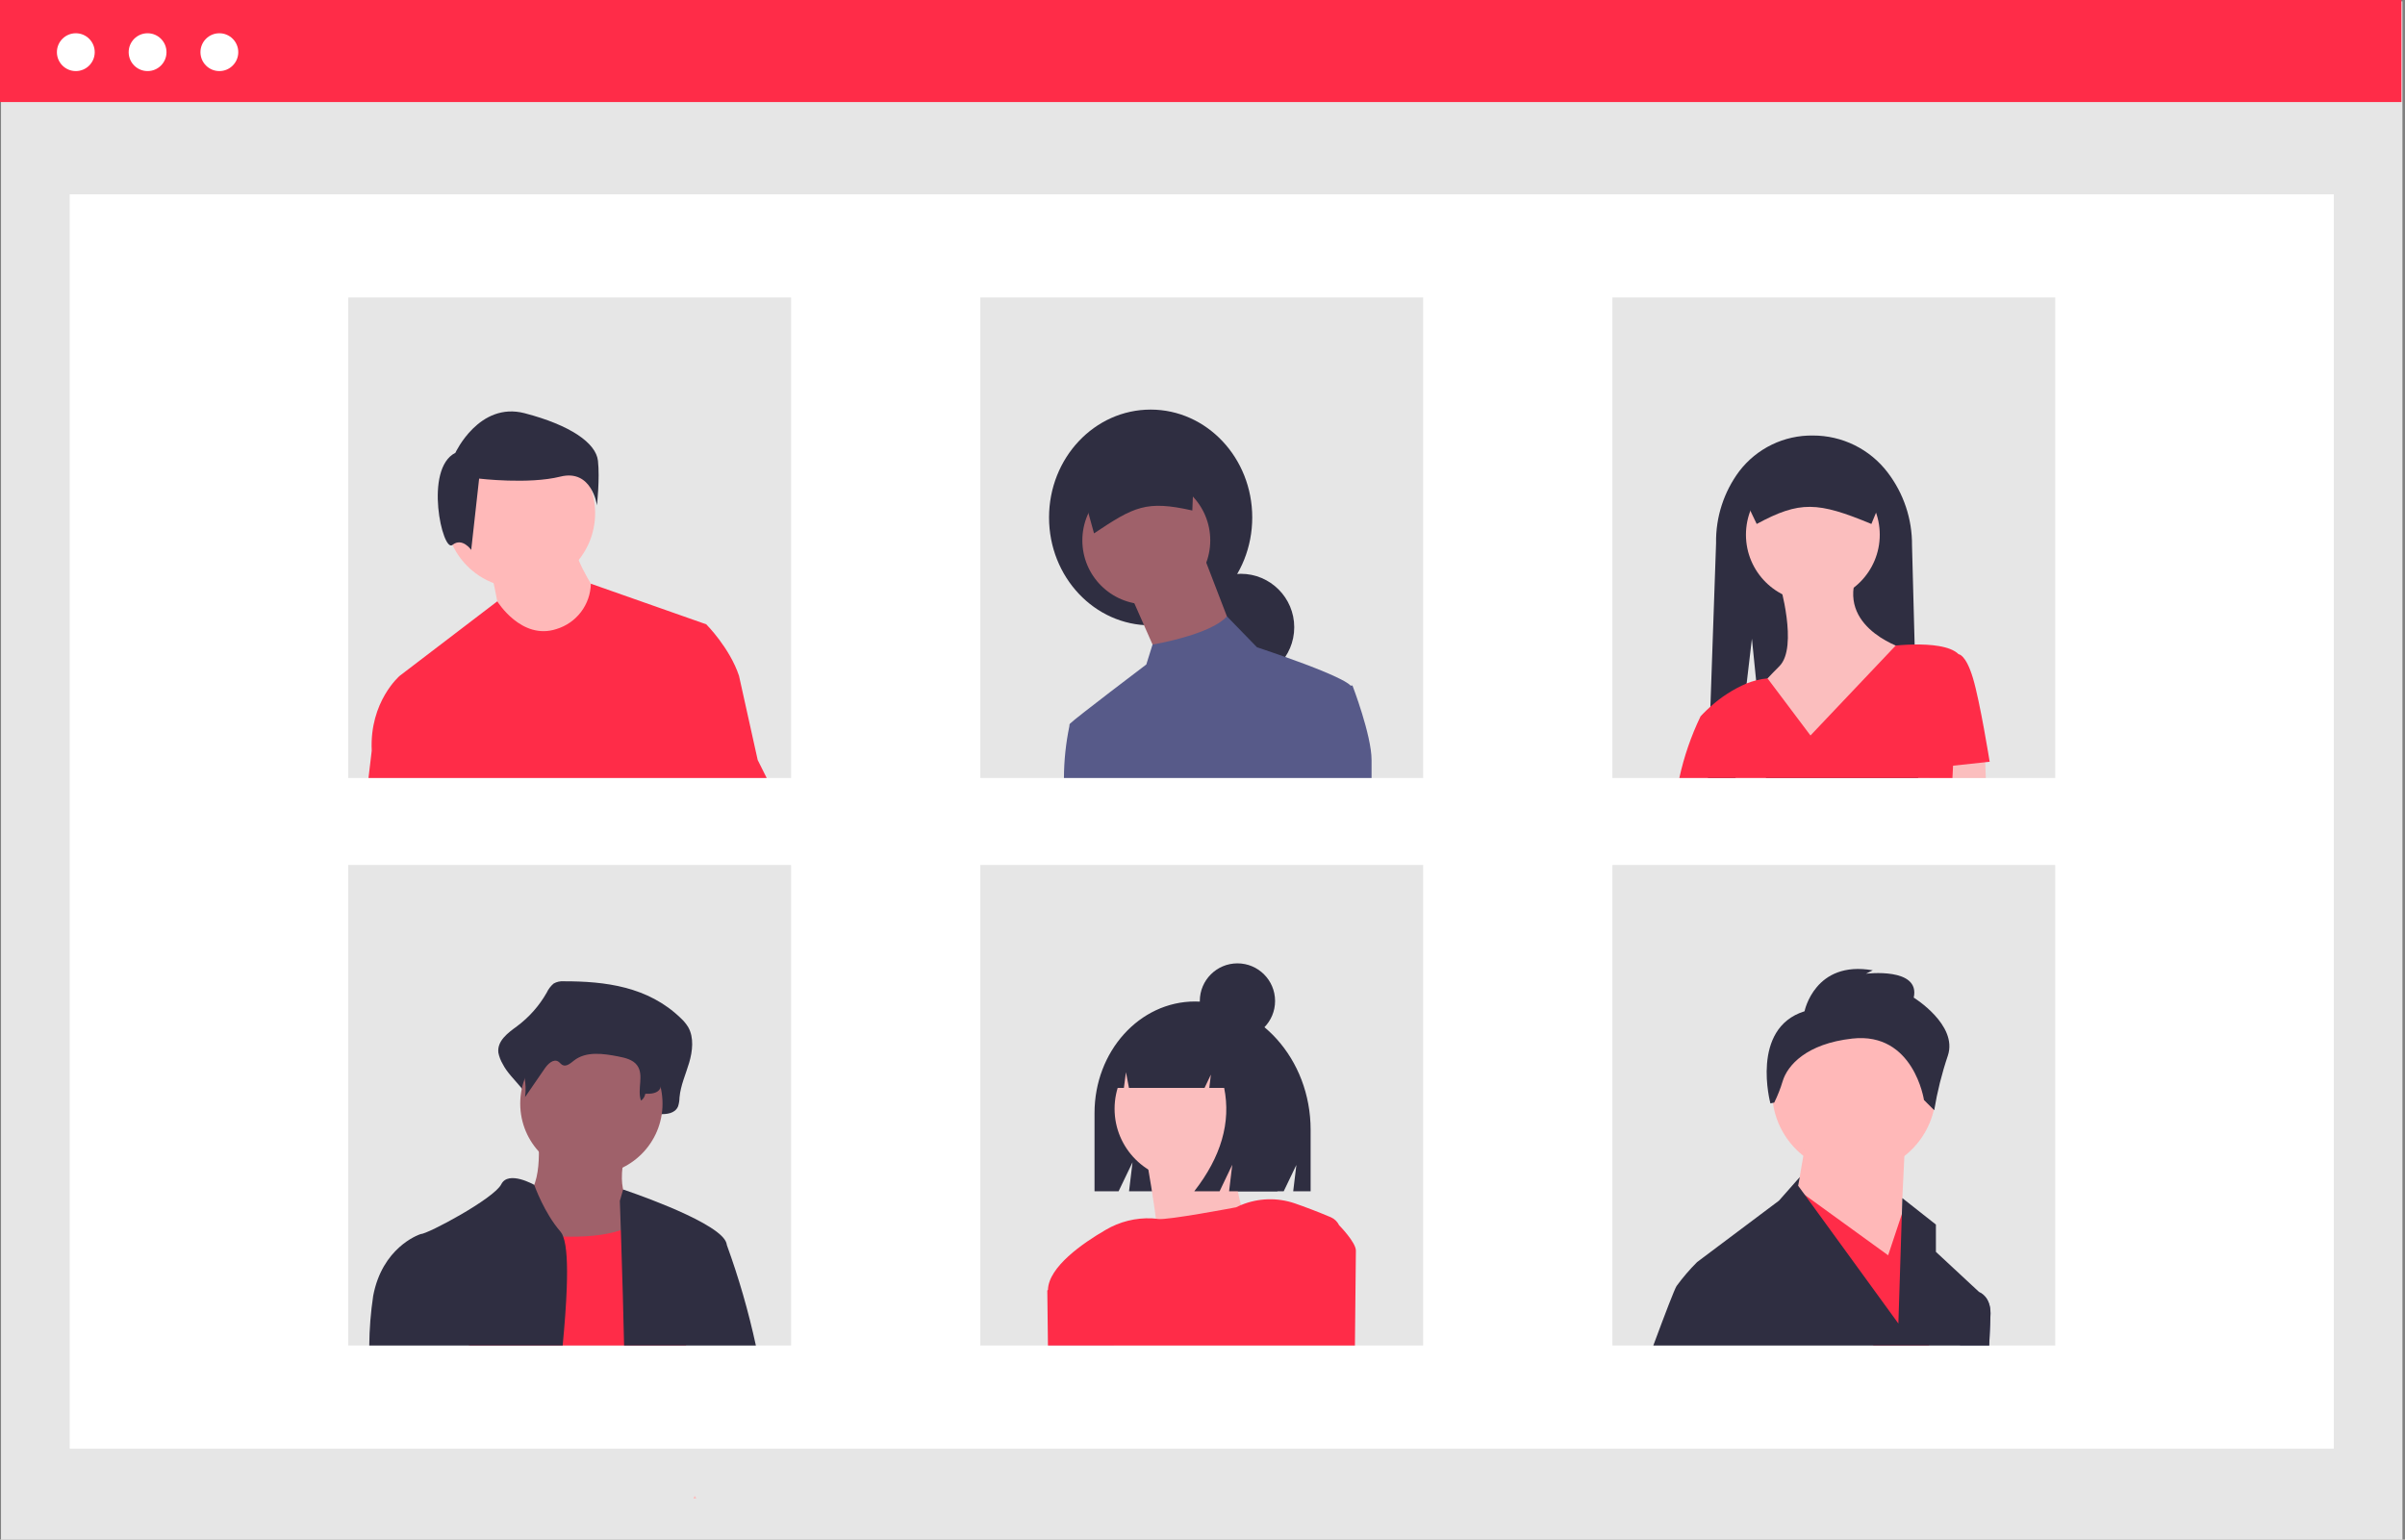 <svg width="606" height="388" viewBox="0 0 606 388" fill="none" xmlns="http://www.w3.org/2000/svg">
<rect x="0" y="0" width="606" height="388" fill="#808080" stroke="none"/>
<g clip-path="url(#clip0)">
<path d="M605.357 0.338H0.254V387.995H605.357V0.338Z" fill="#E6E6E6"/>
<path d="M588.058 48.965H17.561V365.066H588.058V48.965Z" fill="white"/>
<path d="M605.103 0H0V25.715H605.103V0Z" fill="#FF2C48"/>
<path d="M19.103 17.913C21.735 17.913 23.868 15.779 23.868 13.147C23.868 10.515 21.735 8.381 19.103 8.381C16.472 8.381 14.339 10.515 14.339 13.147C14.339 15.779 16.472 17.913 19.103 17.913Z" fill="white"/>
<path d="M37.188 17.913C39.82 17.913 41.953 15.779 41.953 13.147C41.953 10.515 39.82 8.381 37.188 8.381C34.557 8.381 32.424 10.515 32.424 13.147C32.424 15.779 34.557 17.913 37.188 17.913Z" fill="white"/>
<path d="M55.274 17.913C57.905 17.913 60.038 15.779 60.038 13.147C60.038 10.515 57.905 8.381 55.274 8.381C52.642 8.381 50.509 10.515 50.509 13.147C50.509 15.779 52.642 17.913 55.274 17.913Z" fill="white"/>
<path d="M199.335 74.964H87.754V196.057H199.335V74.964Z" fill="#E6E6E6"/>
<path d="M358.599 74.964H247.018V196.057H358.599V74.964Z" fill="#E6E6E6"/>
<path d="M517.862 74.964H406.282V196.057H517.862V74.964Z" fill="#E6E6E6"/>
<path d="M199.335 217.976H87.754V339.069H199.335V217.976Z" fill="#E6E6E6"/>
<path d="M358.599 217.976H247.018V339.069H358.599V217.976Z" fill="#E6E6E6"/>
<path d="M517.862 217.976H406.282V339.069H517.862V217.976Z" fill="#E6E6E6"/>
<path d="M131.096 148.186C141.513 148.186 149.958 139.738 149.958 129.318C149.958 118.898 141.513 110.451 131.096 110.451C120.679 110.451 112.235 118.898 112.235 129.318C112.235 139.738 120.679 148.186 131.096 148.186Z" fill="#FFB9B9"/>
<path d="M123.728 143.764C123.728 143.764 126.086 154.966 126.086 156.145C126.086 157.324 137.285 162.631 137.285 162.631L147.305 160.862L150.842 150.249C150.842 150.249 144.947 141.405 144.947 137.867L123.728 143.764Z" fill="#FFB9B9"/>
<path d="M114.739 114.117C114.739 114.117 120.728 101.138 132.206 104.133C143.684 107.129 150.171 111.621 150.67 116.114C151.169 120.607 150.421 127.346 150.421 127.346C150.421 127.346 149.173 118.111 141.188 120.108C133.204 122.104 120.728 120.607 120.728 120.607L118.732 138.578C118.732 138.578 116.486 135.333 113.991 137.33C111.496 139.327 106.755 118.111 114.739 114.117Z" fill="#2F2E41"/>
<path d="M190.92 191.523L186.209 170.293C183.846 163.217 177.957 157.326 177.957 157.326L148.889 147.1H148.882C148.825 149.67 147.959 152.157 146.407 154.206C144.855 156.255 142.696 157.762 140.237 158.511C131.393 161.453 125.304 151.539 125.304 151.539L100.733 170.293C100.733 170.293 93.073 176.784 93.666 189.166L92.851 196.057H193.187L190.92 191.523Z" fill="#FF2C48"/>
<path d="M289.934 157.588C304.072 157.588 315.534 145.417 315.534 130.403C315.534 115.389 304.072 103.218 289.934 103.218C275.795 103.218 264.333 115.389 264.333 130.403C264.333 145.417 275.795 157.588 289.934 157.588Z" fill="#2F2E41"/>
<path d="M312.648 171.541C320.087 171.541 326.116 165.51 326.116 158.069C326.116 150.629 320.087 144.597 312.648 144.597C305.21 144.597 299.181 150.629 299.181 158.069C299.181 165.51 305.21 171.541 312.648 171.541Z" fill="#2F2E41"/>
<path d="M303.269 140.026L310.484 158.791L292.206 166.49L290.601 162.851L284.991 150.131L303.269 140.026Z" fill="#9F616A"/>
<path d="M288.839 152.295C297.738 152.295 304.952 145.079 304.952 136.177C304.952 127.275 297.738 120.058 288.839 120.058C279.94 120.058 272.726 127.275 272.726 136.177C272.726 145.079 279.94 152.295 288.839 152.295Z" fill="#9F616A"/>
<path d="M275.668 134.409C285.796 127.649 288.824 126.033 300.433 128.644L301.129 111.703L271.13 117.998L275.668 134.409Z" fill="#2F2E41"/>
<path d="M340.784 172.738L340.339 172.79C340.328 172.774 340.316 172.759 340.302 172.746C338.539 170.982 330.124 167.774 323.85 165.551H323.842C319.857 164.135 316.738 163.12 316.738 163.12L309.153 155.318C307.242 157.467 303.205 159.126 299.368 160.297C296.43 161.187 293.442 161.899 290.419 162.431H290.412L288.841 167.448C288.841 167.448 271.041 180.926 269.604 182.364H269.596V182.379C269.482 182.543 269.434 182.744 269.463 182.942V182.979C268.565 187.281 268.104 191.663 268.085 196.057H345.598V191.508C345.598 185.254 340.784 172.738 340.784 172.738Z" fill="#575A89"/>
<path d="M483.321 196.057H444.994L442.883 175.228L442.757 173.961L442.497 171.449L441.438 160.949L440.112 172.227L437.312 196.057H430.349L430.608 188.64L430.868 181.119L430.979 178.088L432.408 136.859C432.299 130.326 434.365 123.942 438.282 118.712C440.457 115.88 443.264 113.595 446.478 112.04C449.692 110.484 453.224 109.702 456.794 109.754C460.436 109.742 464.032 110.574 467.299 112.185C470.566 113.796 473.415 116.142 475.624 119.038C479.673 124.32 481.84 130.804 481.78 137.46L482.439 162.416L483.321 196.057Z" fill="#2F2E41"/>
<path d="M456.794 151.613C466.105 151.613 473.653 144.063 473.653 134.75C473.653 125.436 466.105 117.886 456.794 117.886C447.484 117.886 439.936 125.436 439.936 134.75C439.936 144.063 447.484 151.613 456.794 151.613Z" fill="#FBBEBE"/>
<path d="M448.365 146.795C448.365 146.795 453.182 163.056 448.365 167.874C443.549 172.693 442.344 174.499 442.344 174.499L456.192 193.17L480.276 163.659C480.276 163.659 463.417 158.84 467.632 145.59L448.365 146.795Z" fill="#FBBEBE"/>
<path d="M500.373 196.057H486.15L485.913 193.62L485.698 191.367L492.247 190.544L500.143 189.559L500.232 192.086L500.373 196.057Z" fill="#FBBEBE"/>
<path d="M501.348 191.965C501.348 191.965 498.94 176.908 497.134 170.886C495.328 164.863 493.521 164.863 493.521 164.863H493.521L493.521 164.862C491.395 162.735 486.284 162.357 482.439 162.416C479.743 162.446 477.669 162.683 477.669 162.683L456.194 185.343L445.379 170.96V170.953C444.405 171.028 443.441 171.194 442.497 171.449C441.686 171.656 440.889 171.916 440.112 172.227C436.763 173.659 433.676 175.64 430.979 178.088H430.971C429.416 179.489 428.497 180.519 428.497 180.519C426.115 185.472 424.32 190.687 423.149 196.057H491.965L492.121 192.96V192.954L501.348 191.965Z" fill="#FF2C48"/>
<path d="M442.646 132.039C453.534 126.167 458.006 126.416 471.545 132.039L475.158 123.235C475.156 121.578 474.497 119.988 473.325 118.816C472.153 117.644 470.564 116.985 468.907 116.983H444.682C443.024 116.985 441.436 117.644 440.264 118.816C439.092 119.988 438.433 121.578 438.431 123.235L442.646 132.039Z" fill="#2F2E41"/>
<path d="M142.069 247.286C141.172 247.212 140.274 247.413 139.494 247.861C138.753 248.493 138.159 249.277 137.751 250.161C135.867 253.472 133.315 256.356 130.258 258.629C128.031 260.26 125.2 262.295 125.581 265.303C125.782 266.297 126.149 267.249 126.667 268.121C128.721 272.269 134.326 275.474 133.775 280.207C135.816 276.789 133.086 275.099 135.127 271.682C136.099 270.054 137.787 268.217 139.254 269.239C139.745 269.582 140.068 270.195 140.58 270.496C141.8 271.212 143.099 269.842 144.179 268.872C147.905 265.526 153.204 266.403 157.84 267.445C160.029 267.937 162.433 268.583 163.727 270.676C165.429 273.427 162.111 276.399 161.273 279.51C161.204 279.775 161.201 280.052 161.263 280.319C161.326 280.586 161.451 280.833 161.63 281.04C161.809 281.248 162.035 281.409 162.29 281.51C162.544 281.61 162.819 281.648 163.091 281.619C164.483 281.482 166.131 281.369 166.213 280.759C167.963 280.821 170.108 280.623 170.858 278.8C171.087 278.078 171.208 277.327 171.217 276.57C171.493 273.508 172.792 270.714 173.653 267.799C174.514 264.884 174.888 261.468 173.435 258.884C172.917 258.024 172.276 257.244 171.532 256.57C163.288 248.59 152.45 247.274 142.069 247.286Z" fill="#2F2E41"/>
<path d="M135.568 286.185C135.568 286.185 137.36 301.13 130.787 302.326C124.213 303.521 136.763 323.847 136.763 323.847L166.644 327.434L159.472 303.521C159.472 303.521 154.691 301.728 157.679 289.772C160.667 277.816 135.568 286.185 135.568 286.185Z" fill="#9F616A"/>
<path d="M149.014 296.049C158.916 296.049 166.942 288.019 166.942 278.115C166.942 268.21 158.916 260.18 149.014 260.18C139.112 260.18 131.085 268.21 131.085 278.115C131.085 288.019 139.112 296.049 149.014 296.049Z" fill="#9F616A"/>
<path d="M118.155 339.069C121.326 326.598 125.704 309.8 125.704 309.8C125.704 309.8 127.407 310.148 130.089 310.541C134.006 311.125 137.953 311.483 141.911 311.616C146.978 311.756 152.312 311.423 156.438 309.993C157.993 309.493 159.446 308.718 160.727 307.703C161.266 307.269 161.749 306.768 162.164 306.214C169.334 296.648 172.32 333.112 172.32 333.112L172.875 339.069L118.155 339.069Z" fill="#FF2C48"/>
<path d="M175.438 377.601C175.201 377.601 174.964 377.609 174.727 377.623L175.068 376.986C175.186 377.186 175.305 377.394 175.438 377.601Z" fill="#FFB8B8"/>
<path d="M142.943 251.978C142.22 251.924 141.496 252.065 140.846 252.385C140.258 252.814 139.774 253.37 139.428 254.011C137.834 256.409 135.756 258.448 133.328 259.995C131.515 261.149 129.211 262.586 129.521 264.713C129.689 265.426 129.989 266.101 130.404 266.704C132.082 269.665 132.75 273.093 132.307 276.468L137.291 269.221C138.082 268.071 139.457 266.772 140.651 267.495C141.051 267.737 141.314 268.17 141.73 268.383C142.724 268.889 143.781 267.921 144.66 267.235C147.693 264.87 152.007 265.49 155.781 266.227C157.563 266.575 159.52 267.031 160.573 268.51C162.324 270.968 160.496 274.52 161.517 277.359C161.803 277.159 162.046 276.903 162.232 276.607C162.417 276.311 162.541 275.981 162.597 275.637C164.021 275.681 165.767 275.54 166.378 274.252C166.563 273.747 166.662 273.214 166.67 272.676C166.895 270.511 167.952 268.537 168.653 266.477C169.354 264.417 169.658 262.002 168.476 260.176C168.043 259.557 167.521 259.006 166.927 258.54C160.216 252.9 151.393 251.97 142.943 251.978Z" fill="#2F2E41"/>
<path d="M141.245 310.393C137.156 305.717 134.726 298.9 134.615 298.596V298.589C134.615 298.589 128.096 294.854 126.304 298.441C124.511 302.027 107.777 310.993 105.985 310.993C105.97 310.999 105.955 311.004 105.94 311.008C105.229 311.245 96.325 314.483 94.036 326.539C93.414 330.688 93.083 334.875 93.043 339.069H141.778C142.282 333.786 142.66 328.844 142.808 324.575C143.023 318.625 142.815 314.001 141.911 311.615C141.767 311.17 141.541 310.755 141.245 310.393Z" fill="#2F2E41"/>
<path d="M183.15 313.757C183.12 313.616 183.098 313.498 183.076 313.387C182.996 313.069 182.861 312.768 182.676 312.497C182.672 312.491 182.669 312.483 182.668 312.475C179.216 307.125 157.016 299.76 157.016 299.76L156.186 302.627C156.186 302.627 156.29 305.458 156.438 309.993C156.586 314.239 156.764 319.974 156.934 326.273C157.053 330.385 157.156 334.742 157.253 339.069H190.461C188.6 330.476 186.157 322.019 183.15 313.757Z" fill="#2F2E41"/>
<path d="M493.854 339.069L496.395 326.65L498.758 325.65L498.773 325.657C498.988 325.739 501.558 326.828 501.558 330.955C501.558 331.785 501.432 334.772 501.225 339.069H493.854Z" fill="#575A89"/>
<path d="M467.167 295.691C478.563 295.691 487.801 286.45 487.801 275.05C487.801 263.651 478.563 254.409 467.167 254.409C455.771 254.409 446.532 263.651 446.532 275.05C446.532 286.45 455.771 295.691 467.167 295.691Z" fill="#FFB8B8"/>
<path d="M480.063 287.091L478.343 322.352L451.691 306.872L455.129 287.091H480.063Z" fill="#FFB8B8"/>
<path d="M487.802 324.072L486.054 339.069H472.061L456.875 309.882L452.594 301.664L450.542 300.323L452.92 299.782L454.794 301.138L475.765 316.336L479.128 306.236L479.217 305.977L480.061 303.435L487.802 324.072Z" fill="#FF2C48"/>
<path d="M454.7 254.839C454.7 254.839 457.279 241.939 471.895 244.519L470.176 245.379C470.176 245.379 483.932 243.659 482.213 251.399C482.213 251.399 493.39 258.28 490.81 266.02C489.294 270.506 488.143 275.108 487.371 279.78L484.792 277.2C484.792 277.2 482.213 260 466.737 261.72C455.13 263.01 450.401 268.493 449.192 272.443C448.636 274.301 447.925 276.109 447.068 277.849L446.102 278.06C446.102 278.06 440.944 259.14 454.7 254.839Z" fill="#2F2E41"/>
<path d="M498.773 325.657L498.758 325.65L487.802 315.469V308.592L479.343 301.923L479.217 305.977L478.343 333.534L464.276 314.179L454.794 301.138L453.09 298.804L453.505 296.618L448.253 302.568L429.245 316.832L427.616 318.055C425.746 319.926 424.022 321.937 422.46 324.072C421.949 324.835 419.623 330.911 416.593 339.069H501.225C501.432 334.772 501.558 331.785 501.558 330.955C501.558 326.828 498.988 325.739 498.773 325.657Z" fill="#2F2E41"/>
<path d="M301.11 252.378C287.128 252.378 275.793 264.961 275.793 280.483V300.205H281.856L285.367 292.898L284.489 300.205H323.463L326.654 293.562L325.856 300.205H330.244V284.72C330.244 266.858 317.201 252.378 301.11 252.378Z" fill="#2F2E41"/>
<path d="M280.678 339.069H264.211L264.056 325.635C264.048 325.494 264.048 325.361 264.048 325.22L267.345 321.508L267.404 321.441L279.989 329.414L280.678 339.069Z" fill="#D0CDE1"/>
<path d="M298.87 297.449C308.824 297.449 316.894 289.377 316.894 279.42C316.894 269.462 308.824 261.391 298.87 261.391C288.916 261.391 280.847 269.462 280.847 279.42C280.847 289.377 288.916 297.449 298.87 297.449Z" fill="#FBBEBE"/>
<path d="M288.537 290.237C288.537 290.237 293.824 317.642 291.421 320.526C289.017 323.411 316.894 315.238 316.894 315.238C316.894 315.238 307.762 296.487 312.568 285.91L288.537 290.237Z" fill="#FBBEBE"/>
<path d="M337.435 308.77H337.428C337.003 307.872 336.27 307.157 335.361 306.755C331.828 305.265 328.783 304.124 326.279 303.257C321.851 301.737 317.02 301.887 312.694 303.679C312.272 303.85 311.857 304.035 311.449 304.243C311.449 304.243 293.827 307.599 291.73 307.177C291.575 307.147 291.412 307.125 291.256 307.11C290.94 307.065 290.621 307.038 290.301 307.029C286.2 306.838 282.133 307.848 278.597 309.933C272.811 313.29 264.233 319.24 264.056 325.035L263.893 325.22L264.056 339.069H341.406C341.561 325.798 341.65 315.824 341.65 315.15C341.65 313.053 337.435 308.77 337.435 308.77Z" fill="#FF2C48"/>
<path d="M308.308 260.12C307.089 258.483 305.511 257.15 303.694 256.222C301.877 255.295 299.871 254.798 297.831 254.772H297.334C287.75 254.772 279.981 263.447 279.981 274.148V274.148H283.193L283.711 270.199L284.472 274.148H303.517L305.113 270.807L304.714 274.148H308.461C310.209 282.833 307.697 291.519 300.924 300.205H307.307L310.498 293.523L309.7 300.205H321.867L324.261 284.838C324.261 273.329 317.576 263.57 308.308 260.12Z" fill="#2F2E41"/>
<path d="M311.806 261.738C317.043 261.738 321.288 257.491 321.288 252.252C321.288 247.014 317.043 242.767 311.806 242.767C306.569 242.767 302.323 247.014 302.323 252.252C302.323 257.491 306.569 261.738 311.806 261.738Z" fill="#2F2E41"/>
</g>
<defs>
<clipPath id="clip0">
<rect width="605.361" height="388" fill="white"/>
</clipPath>
</defs>
</svg>
